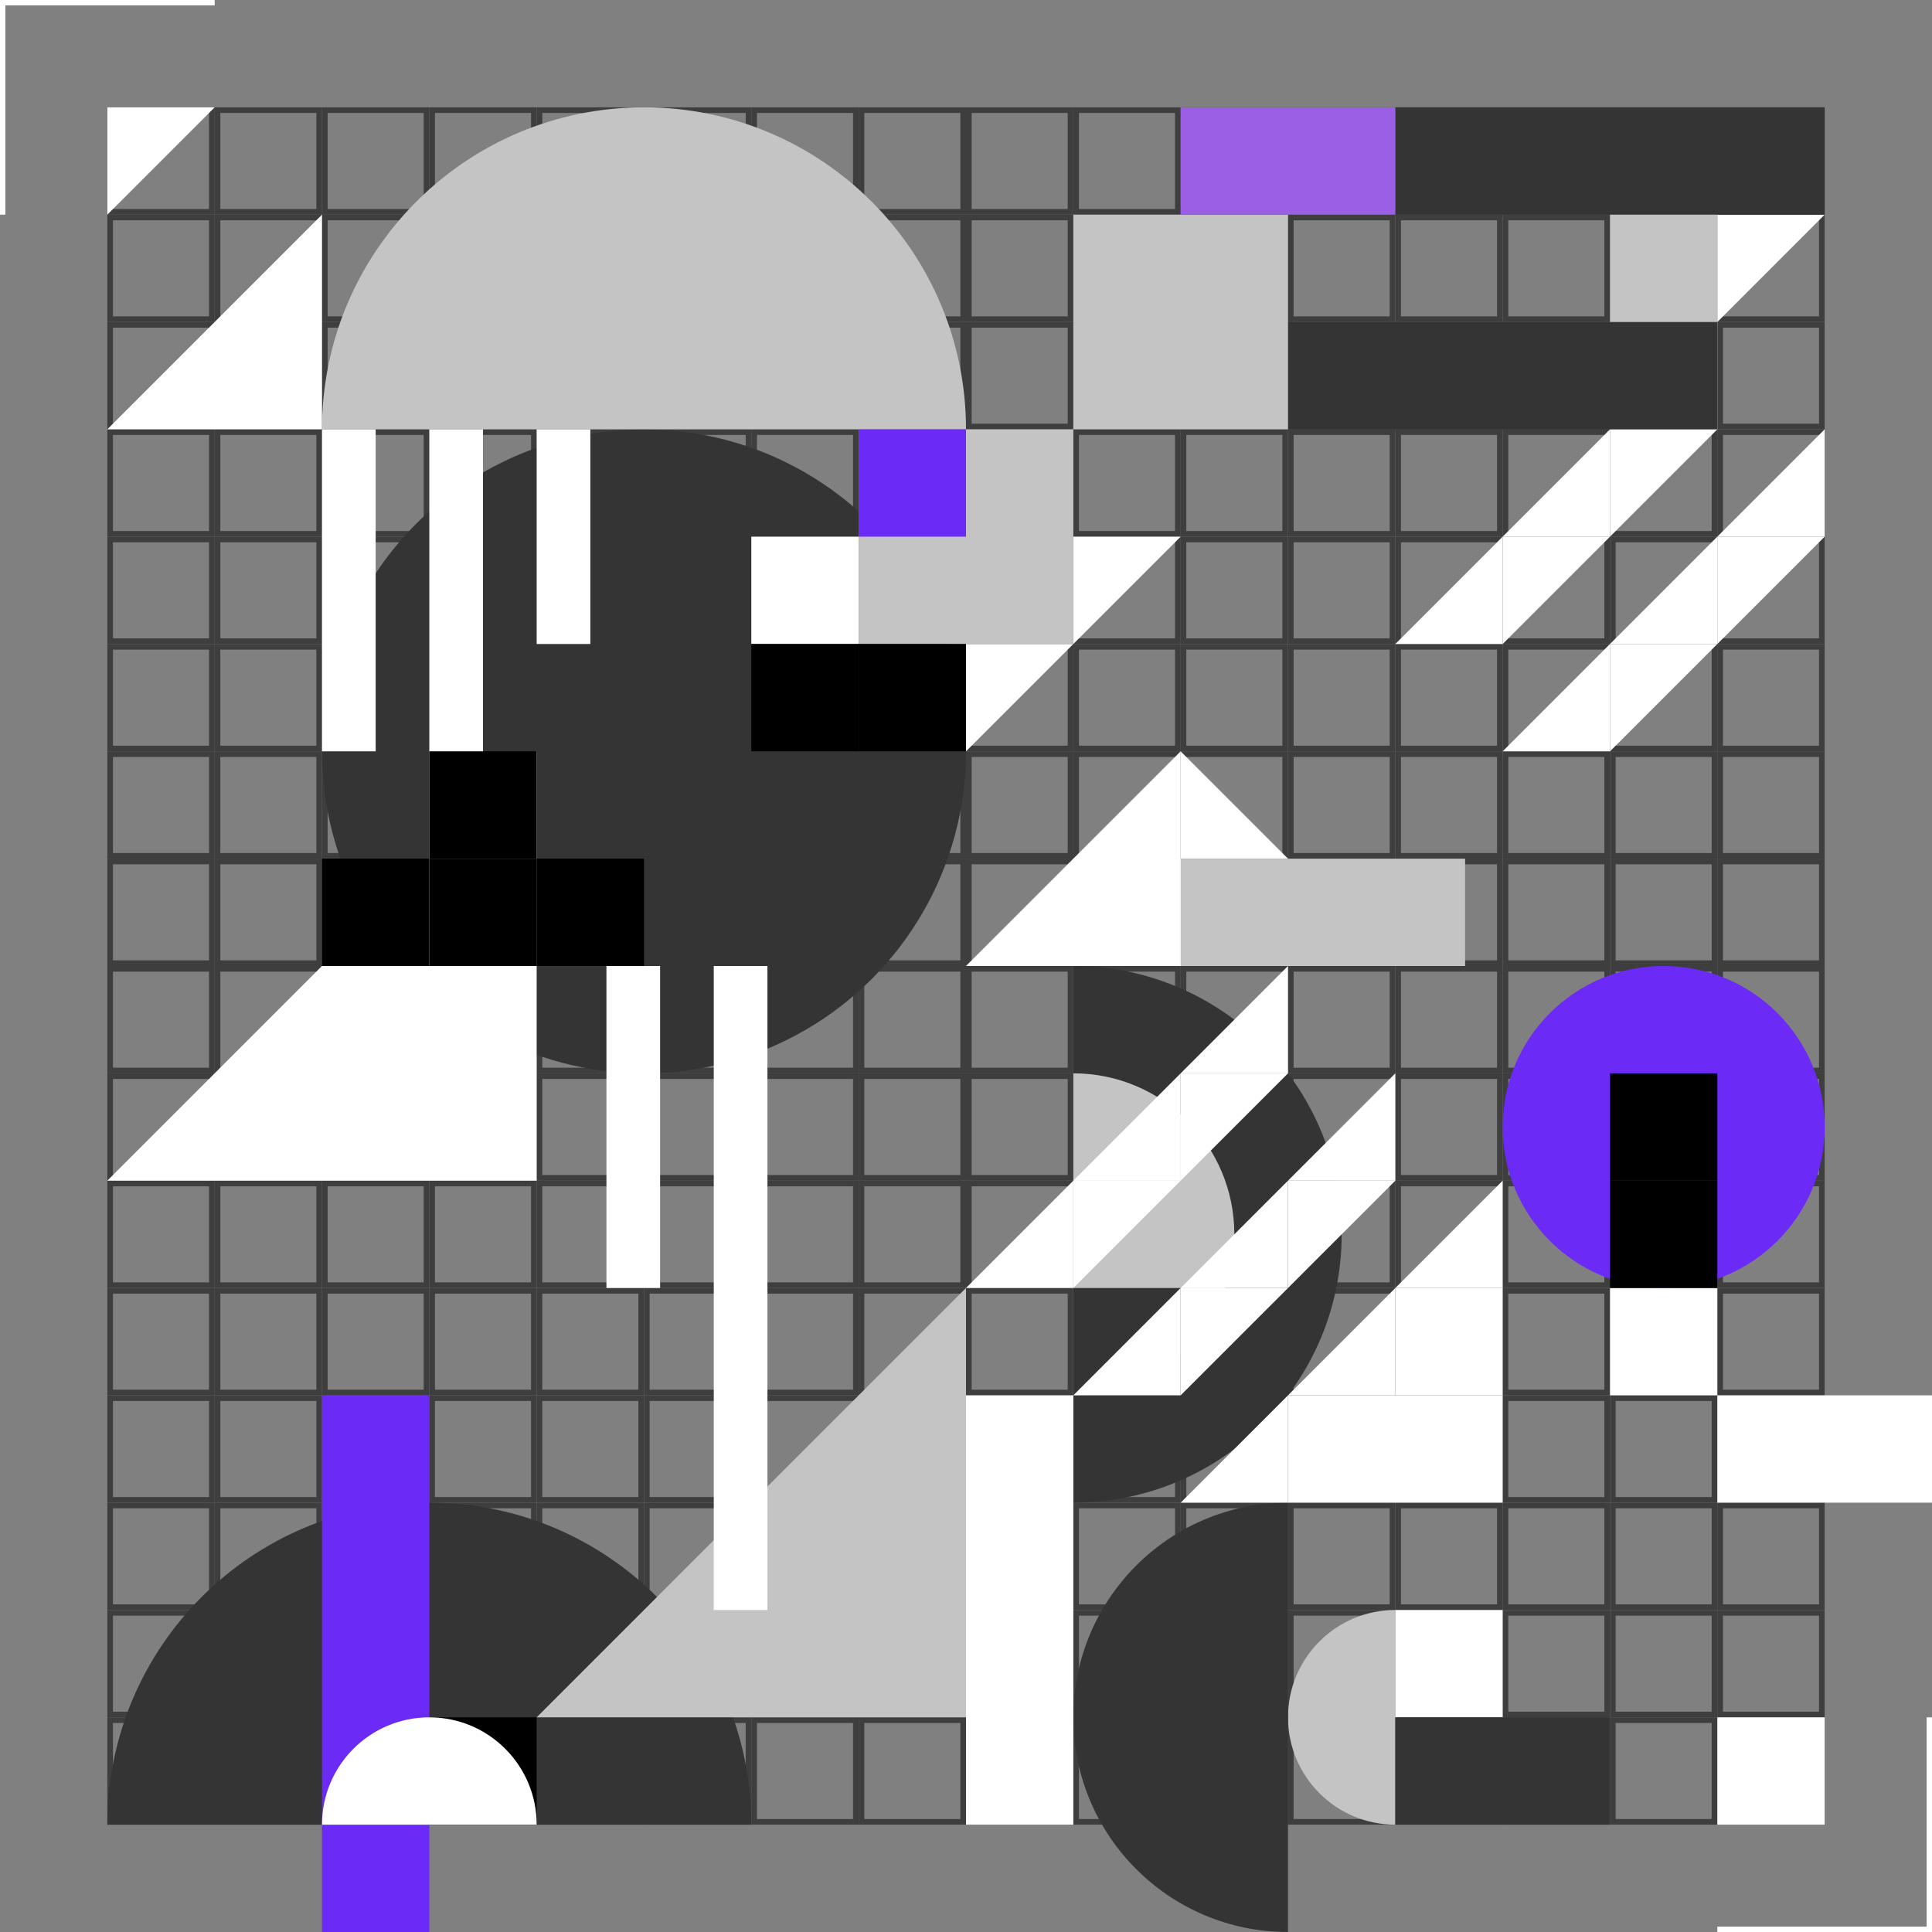 <svg width="343" height="343" viewBox="0 0 343 343" fill="none" xmlns="http://www.w3.org/2000/svg">
<rect x="0" y="0" width="343" height="343" fill="#808080" stroke="none"/>
<rect x="19.555" y="19.555" width="18.056" height="18.056" stroke="#3E3E3E"/>
<rect x="172" y="19.555" width="18.056" height="18.056" stroke="#3E3E3E"/>
<rect x="19.555" y="172" width="18.056" height="18.056" stroke="#3E3E3E"/>
<rect x="172" y="172" width="18.056" height="18.056" stroke="#3E3E3E"/>
<rect x="95.778" y="19.555" width="18.056" height="18.056" stroke="#3E3E3E"/>
<rect x="248.222" y="19.555" width="18.056" height="18.056" stroke="#3E3E3E"/>
<rect x="95.778" y="172" width="18.056" height="18.056" stroke="#3E3E3E"/>
<rect x="248.222" y="172" width="18.056" height="18.056" stroke="#3E3E3E"/>
<rect x="95.778" y="95.778" width="18.056" height="18.056" stroke="#3E3E3E"/>
<rect x="248.222" y="95.778" width="18.056" height="18.056" stroke="#3E3E3E"/>
<rect x="95.778" y="248.222" width="18.056" height="18.056" stroke="#3E3E3E"/>
<rect x="248.222" y="248.222" width="18.056" height="18.056" stroke="#3E3E3E"/>
<rect x="19.555" y="95.778" width="18.056" height="18.056" stroke="#3E3E3E"/>
<rect x="172" y="95.778" width="18.056" height="18.056" stroke="#3E3E3E"/>
<rect x="19.555" y="248.222" width="18.056" height="18.056" stroke="#3E3E3E"/>
<rect x="172" y="248.222" width="18.056" height="18.056" stroke="#3E3E3E"/>
<rect x="19.555" y="57.667" width="18.056" height="18.056" stroke="#3E3E3E"/>
<rect x="172" y="57.667" width="18.056" height="18.056" stroke="#3E3E3E"/>
<rect x="19.555" y="210.111" width="18.056" height="18.056" stroke="#3E3E3E"/>
<rect x="172" y="210.111" width="18.056" height="18.056" stroke="#3E3E3E"/>
<rect x="95.778" y="57.667" width="18.056" height="18.056" stroke="#3E3E3E"/>
<rect x="248.222" y="57.667" width="18.056" height="18.056" stroke="#3E3E3E"/>
<rect x="95.778" y="210.111" width="18.056" height="18.056" stroke="#3E3E3E"/>
<rect x="248.222" y="210.111" width="18.056" height="18.056" stroke="#3E3E3E"/>
<rect x="95.778" y="133.889" width="18.056" height="18.056" stroke="#3E3E3E"/>
<rect x="248.222" y="133.889" width="18.056" height="18.056" stroke="#3E3E3E"/>
<rect x="95.778" y="286.333" width="18.056" height="18.056" stroke="#3E3E3E"/>
<rect x="248.222" y="286.333" width="18.056" height="18.056" stroke="#3E3E3E"/>
<rect x="19.555" y="133.889" width="18.056" height="18.056" stroke="#3E3E3E"/>
<rect x="172" y="133.889" width="18.056" height="18.056" stroke="#3E3E3E"/>
<rect x="19.555" y="286.333" width="18.056" height="18.056" stroke="#3E3E3E"/>
<rect x="172" y="286.333" width="18.056" height="18.056" stroke="#3E3E3E"/>
<rect x="57.666" y="19.555" width="18.056" height="18.056" stroke="#3E3E3E"/>
<rect x="210.111" y="19.555" width="18.056" height="18.056" stroke="#3E3E3E"/>
<rect x="57.666" y="172" width="18.056" height="18.056" stroke="#3E3E3E"/>
<rect x="210.111" y="172" width="18.056" height="18.056" stroke="#3E3E3E"/>
<rect x="133.889" y="19.555" width="18.056" height="18.056" stroke="#3E3E3E"/>
<rect x="286.333" y="19.555" width="18.056" height="18.056" stroke="#3E3E3E"/>
<rect x="133.889" y="172" width="18.056" height="18.056" stroke="#3E3E3E"/>
<rect x="286.333" y="172" width="18.056" height="18.056" stroke="#3E3E3E"/>
<rect x="133.889" y="95.778" width="18.056" height="18.056" stroke="#3E3E3E"/>
<rect x="286.333" y="95.778" width="18.056" height="18.056" stroke="#3E3E3E"/>
<rect x="133.889" y="248.222" width="18.056" height="18.056" stroke="#3E3E3E"/>
<rect x="286.333" y="248.222" width="18.056" height="18.056" stroke="#3E3E3E"/>
<rect x="57.666" y="95.778" width="18.056" height="18.056" stroke="#3E3E3E"/>
<rect x="210.111" y="95.778" width="18.056" height="18.056" stroke="#3E3E3E"/>
<rect x="57.666" y="248.222" width="18.056" height="18.056" stroke="#3E3E3E"/>
<rect x="210.111" y="248.222" width="18.056" height="18.056" stroke="#3E3E3E"/>
<rect x="57.666" y="57.667" width="18.056" height="18.056" stroke="#3E3E3E"/>
<rect x="210.111" y="57.667" width="18.056" height="18.056" stroke="#3E3E3E"/>
<rect x="57.666" y="210.111" width="18.056" height="18.056" stroke="#3E3E3E"/>
<rect x="210.111" y="210.111" width="18.056" height="18.056" stroke="#3E3E3E"/>
<rect x="133.889" y="57.667" width="18.056" height="18.056" stroke="#3E3E3E"/>
<rect x="286.333" y="57.667" width="18.056" height="18.056" stroke="#3E3E3E"/>
<rect x="133.889" y="210.111" width="18.056" height="18.056" stroke="#3E3E3E"/>
<rect x="286.333" y="210.111" width="18.056" height="18.056" stroke="#3E3E3E"/>
<rect x="133.889" y="133.889" width="18.056" height="18.056" stroke="#3E3E3E"/>
<rect x="286.333" y="133.889" width="18.056" height="18.056" stroke="#3E3E3E"/>
<rect x="133.889" y="286.333" width="18.056" height="18.056" stroke="#3E3E3E"/>
<rect x="286.333" y="286.333" width="18.056" height="18.056" stroke="#3E3E3E"/>
<rect x="57.666" y="133.889" width="18.056" height="18.056" stroke="#3E3E3E"/>
<rect x="210.111" y="133.889" width="18.056" height="18.056" stroke="#3E3E3E"/>
<rect x="57.666" y="286.333" width="18.056" height="18.056" stroke="#3E3E3E"/>
<rect x="210.111" y="286.333" width="18.056" height="18.056" stroke="#3E3E3E"/>
<rect x="19.555" y="38.611" width="18.056" height="18.056" stroke="#3E3E3E"/>
<rect x="172" y="38.611" width="18.056" height="18.056" stroke="#3E3E3E"/>
<rect x="19.555" y="191.056" width="18.056" height="18.056" stroke="#3E3E3E"/>
<rect x="172" y="191.056" width="18.056" height="18.056" stroke="#3E3E3E"/>
<rect x="95.778" y="38.611" width="18.056" height="18.056" stroke="#3E3E3E"/>
<rect x="248.222" y="38.611" width="18.056" height="18.056" stroke="#3E3E3E"/>
<rect x="95.778" y="191.056" width="18.056" height="18.056" stroke="#3E3E3E"/>
<rect x="248.222" y="191.056" width="18.056" height="18.056" stroke="#3E3E3E"/>
<rect x="95.778" y="114.833" width="18.056" height="18.056" stroke="#3E3E3E"/>
<rect x="248.222" y="114.833" width="18.056" height="18.056" stroke="#3E3E3E"/>
<rect x="95.778" y="267.278" width="18.056" height="18.056" stroke="#3E3E3E"/>
<rect x="248.222" y="267.278" width="18.056" height="18.056" stroke="#3E3E3E"/>
<rect x="19.555" y="114.833" width="18.056" height="18.056" stroke="#3E3E3E"/>
<rect x="172" y="114.833" width="18.056" height="18.056" stroke="#3E3E3E"/>
<rect x="19.555" y="267.278" width="18.056" height="18.056" stroke="#3E3E3E"/>
<rect x="172" y="267.278" width="18.056" height="18.056" stroke="#3E3E3E"/>
<rect x="19.555" y="76.722" width="18.056" height="18.056" stroke="#3E3E3E"/>
<rect x="172" y="76.722" width="18.056" height="18.056" stroke="#3E3E3E"/>
<rect x="19.555" y="229.167" width="18.056" height="18.056" stroke="#3E3E3E"/>
<rect x="172" y="229.167" width="18.056" height="18.056" stroke="#3E3E3E"/>
<rect x="95.778" y="76.722" width="18.056" height="18.056" stroke="#3E3E3E"/>
<rect x="248.222" y="76.722" width="18.056" height="18.056" stroke="#3E3E3E"/>
<rect x="95.778" y="229.167" width="18.056" height="18.056" stroke="#3E3E3E"/>
<rect x="248.222" y="229.167" width="18.056" height="18.056" stroke="#3E3E3E"/>
<rect x="95.778" y="152.944" width="18.056" height="18.056" stroke="#3E3E3E"/>
<rect x="248.222" y="152.944" width="18.056" height="18.056" stroke="#3E3E3E"/>
<rect x="95.778" y="305.389" width="18.056" height="18.056" stroke="#3E3E3E"/>
<rect x="248.222" y="305.389" width="18.056" height="18.056" stroke="#3E3E3E"/>
<rect x="19.555" y="152.944" width="18.056" height="18.056" stroke="#3E3E3E"/>
<rect x="172" y="152.944" width="18.056" height="18.056" stroke="#3E3E3E"/>
<rect x="19.555" y="305.389" width="18.056" height="18.056" stroke="#3E3E3E"/>
<rect x="172" y="305.389" width="18.056" height="18.056" stroke="#3E3E3E"/>
<rect x="57.666" y="38.611" width="18.056" height="18.056" stroke="#3E3E3E"/>
<rect x="210.111" y="38.611" width="18.056" height="18.056" stroke="#3E3E3E"/>
<rect x="57.666" y="191.056" width="18.056" height="18.056" stroke="#3E3E3E"/>
<rect x="210.111" y="191.056" width="18.056" height="18.056" stroke="#3E3E3E"/>
<rect x="133.889" y="38.611" width="18.056" height="18.056" stroke="#3E3E3E"/>
<rect x="286.333" y="38.611" width="18.056" height="18.056" stroke="#3E3E3E"/>
<rect x="133.889" y="191.056" width="18.056" height="18.056" stroke="#3E3E3E"/>
<rect x="286.333" y="191.056" width="18.056" height="18.056" stroke="#3E3E3E"/>
<rect x="133.889" y="114.833" width="18.056" height="18.056" stroke="#3E3E3E"/>
<rect x="286.333" y="114.833" width="18.056" height="18.056" stroke="#3E3E3E"/>
<rect x="133.889" y="267.278" width="18.056" height="18.056" stroke="#3E3E3E"/>
<rect x="286.333" y="267.278" width="18.056" height="18.056" stroke="#3E3E3E"/>
<rect x="57.666" y="114.833" width="18.056" height="18.056" stroke="#3E3E3E"/>
<rect x="210.111" y="114.833" width="18.056" height="18.056" stroke="#3E3E3E"/>
<rect x="57.666" y="267.278" width="18.056" height="18.056" stroke="#3E3E3E"/>
<rect x="210.111" y="267.278" width="18.056" height="18.056" stroke="#3E3E3E"/>
<rect x="57.666" y="76.722" width="18.056" height="18.056" stroke="#3E3E3E"/>
<rect x="210.111" y="76.722" width="18.056" height="18.056" stroke="#3E3E3E"/>
<rect x="57.666" y="229.167" width="18.056" height="18.056" stroke="#3E3E3E"/>
<rect x="210.111" y="229.167" width="18.056" height="18.056" stroke="#3E3E3E"/>
<rect x="133.889" y="76.722" width="18.056" height="18.056" stroke="#3E3E3E"/>
<rect x="286.333" y="76.722" width="18.056" height="18.056" stroke="#3E3E3E"/>
<rect x="133.889" y="229.167" width="18.056" height="18.056" stroke="#3E3E3E"/>
<rect x="286.333" y="229.167" width="18.056" height="18.056" stroke="#3E3E3E"/>
<rect x="133.889" y="152.944" width="18.056" height="18.056" stroke="#3E3E3E"/>
<rect x="286.333" y="152.944" width="18.056" height="18.056" stroke="#3E3E3E"/>
<rect x="133.889" y="305.389" width="18.056" height="18.056" stroke="#3E3E3E"/>
<rect x="286.333" y="305.389" width="18.056" height="18.056" stroke="#3E3E3E"/>
<rect x="57.666" y="152.944" width="18.056" height="18.056" stroke="#3E3E3E"/>
<rect x="210.111" y="152.944" width="18.056" height="18.056" stroke="#3E3E3E"/>
<rect x="57.666" y="305.389" width="18.056" height="18.056" stroke="#3E3E3E"/>
<rect x="210.111" y="305.389" width="18.056" height="18.056" stroke="#3E3E3E"/>
<rect x="38.611" y="19.555" width="18.056" height="18.056" stroke="#3E3E3E"/>
<rect x="191.055" y="19.555" width="18.056" height="18.056" stroke="#3E3E3E"/>
<rect x="38.611" y="172" width="18.056" height="18.056" stroke="#3E3E3E"/>
<rect x="191.055" y="172" width="18.056" height="18.056" stroke="#3E3E3E"/>
<rect x="114.833" y="19.555" width="18.056" height="18.056" stroke="#3E3E3E"/>
<rect x="267.278" y="19.555" width="18.056" height="18.056" stroke="#3E3E3E"/>
<rect x="114.833" y="172" width="18.056" height="18.056" stroke="#3E3E3E"/>
<rect x="267.278" y="172" width="18.056" height="18.056" stroke="#3E3E3E"/>
<rect x="114.833" y="95.778" width="18.056" height="18.056" stroke="#3E3E3E"/>
<rect x="267.278" y="95.778" width="18.056" height="18.056" stroke="#3E3E3E"/>
<rect x="114.833" y="248.222" width="18.056" height="18.056" stroke="#3E3E3E"/>
<rect x="267.278" y="248.222" width="18.056" height="18.056" stroke="#3E3E3E"/>
<rect x="38.611" y="95.778" width="18.056" height="18.056" stroke="#3E3E3E"/>
<rect x="191.055" y="95.778" width="18.056" height="18.056" stroke="#3E3E3E"/>
<rect x="38.611" y="248.222" width="18.056" height="18.056" stroke="#3E3E3E"/>
<rect x="191.055" y="248.222" width="18.056" height="18.056" stroke="#3E3E3E"/>
<rect x="38.611" y="57.667" width="18.056" height="18.056" stroke="#3E3E3E"/>
<rect x="191.055" y="57.667" width="18.056" height="18.056" stroke="#3E3E3E"/>
<rect x="38.611" y="210.111" width="18.056" height="18.056" stroke="#3E3E3E"/>
<rect x="191.055" y="210.111" width="18.056" height="18.056" stroke="#3E3E3E"/>
<rect x="114.833" y="57.667" width="18.056" height="18.056" stroke="#3E3E3E"/>
<rect x="267.278" y="57.667" width="18.056" height="18.056" stroke="#3E3E3E"/>
<rect x="114.833" y="210.111" width="18.056" height="18.056" stroke="#3E3E3E"/>
<rect x="267.278" y="210.111" width="18.056" height="18.056" stroke="#3E3E3E"/>
<rect x="114.833" y="133.889" width="18.056" height="18.056" stroke="#3E3E3E"/>
<rect x="267.278" y="133.889" width="18.056" height="18.056" stroke="#3E3E3E"/>
<rect x="114.833" y="286.333" width="18.056" height="18.056" stroke="#3E3E3E"/>
<rect x="267.278" y="286.333" width="18.056" height="18.056" stroke="#3E3E3E"/>
<rect x="38.611" y="133.889" width="18.056" height="18.056" stroke="#3E3E3E"/>
<rect x="191.055" y="133.889" width="18.056" height="18.056" stroke="#3E3E3E"/>
<rect x="38.611" y="286.333" width="18.056" height="18.056" stroke="#3E3E3E"/>
<rect x="191.055" y="286.333" width="18.056" height="18.056" stroke="#3E3E3E"/>
<rect x="76.722" y="19.555" width="18.056" height="18.056" stroke="#3E3E3E"/>
<rect x="229.167" y="19.555" width="18.056" height="18.056" stroke="#3E3E3E"/>
<rect x="76.722" y="172" width="18.056" height="18.056" stroke="#3E3E3E"/>
<rect x="229.167" y="172" width="18.056" height="18.056" stroke="#3E3E3E"/>
<rect x="152.944" y="19.555" width="18.056" height="18.056" stroke="#3E3E3E"/>
<rect x="305.389" y="19.555" width="18.056" height="18.056" stroke="#3E3E3E"/>
<rect x="152.944" y="172" width="18.056" height="18.056" stroke="#3E3E3E"/>
<rect x="305.389" y="172" width="18.056" height="18.056" stroke="#3E3E3E"/>
<rect x="152.944" y="95.778" width="18.056" height="18.056" stroke="#3E3E3E"/>
<rect x="305.389" y="95.778" width="18.056" height="18.056" stroke="#3E3E3E"/>
<rect x="152.944" y="248.222" width="18.056" height="18.056" stroke="#3E3E3E"/>
<rect x="305.389" y="248.222" width="18.056" height="18.056" stroke="#3E3E3E"/>
<rect x="76.722" y="95.778" width="18.056" height="18.056" stroke="#3E3E3E"/>
<rect x="229.167" y="95.778" width="18.056" height="18.056" stroke="#3E3E3E"/>
<rect x="76.722" y="248.222" width="18.056" height="18.056" stroke="#3E3E3E"/>
<rect x="229.167" y="248.222" width="18.056" height="18.056" stroke="#3E3E3E"/>
<rect x="76.722" y="57.667" width="18.056" height="18.056" stroke="#3E3E3E"/>
<rect x="229.167" y="57.667" width="18.056" height="18.056" stroke="#3E3E3E"/>
<rect x="76.722" y="210.111" width="18.056" height="18.056" stroke="#3E3E3E"/>
<rect x="229.167" y="210.111" width="18.056" height="18.056" stroke="#3E3E3E"/>
<rect x="152.944" y="57.667" width="18.056" height="18.056" stroke="#3E3E3E"/>
<rect x="305.389" y="57.667" width="18.056" height="18.056" stroke="#3E3E3E"/>
<rect x="152.944" y="210.111" width="18.056" height="18.056" stroke="#3E3E3E"/>
<rect x="305.389" y="210.111" width="18.056" height="18.056" stroke="#3E3E3E"/>
<rect x="152.944" y="133.889" width="18.056" height="18.056" stroke="#3E3E3E"/>
<rect x="305.389" y="133.889" width="18.056" height="18.056" stroke="#3E3E3E"/>
<rect x="152.944" y="286.333" width="18.056" height="18.056" stroke="#3E3E3E"/>
<rect x="305.389" y="286.333" width="18.056" height="18.056" stroke="#3E3E3E"/>
<rect x="76.722" y="133.889" width="18.056" height="18.056" stroke="#3E3E3E"/>
<rect x="229.167" y="133.889" width="18.056" height="18.056" stroke="#3E3E3E"/>
<rect x="76.722" y="286.333" width="18.056" height="18.056" stroke="#3E3E3E"/>
<rect x="229.167" y="286.333" width="18.056" height="18.056" stroke="#3E3E3E"/>
<rect x="38.611" y="38.611" width="18.056" height="18.056" stroke="#3E3E3E"/>
<rect x="191.055" y="38.611" width="18.056" height="18.056" stroke="#3E3E3E"/>
<rect x="38.611" y="191.056" width="18.056" height="18.056" stroke="#3E3E3E"/>
<rect x="191.055" y="191.056" width="18.056" height="18.056" stroke="#3E3E3E"/>
<rect x="114.833" y="38.611" width="18.056" height="18.056" stroke="#3E3E3E"/>
<rect x="267.278" y="38.611" width="18.056" height="18.056" stroke="#3E3E3E"/>
<rect x="114.833" y="191.056" width="18.056" height="18.056" stroke="#3E3E3E"/>
<rect x="267.278" y="191.056" width="18.056" height="18.056" stroke="#3E3E3E"/>
<rect x="114.833" y="114.833" width="18.056" height="18.056" stroke="#3E3E3E"/>
<rect x="267.278" y="114.833" width="18.056" height="18.056" stroke="#3E3E3E"/>
<rect x="114.833" y="267.278" width="18.056" height="18.056" stroke="#3E3E3E"/>
<rect x="267.278" y="267.278" width="18.056" height="18.056" stroke="#3E3E3E"/>
<rect x="38.611" y="114.833" width="18.056" height="18.056" stroke="#3E3E3E"/>
<rect x="191.055" y="114.833" width="18.056" height="18.056" stroke="#3E3E3E"/>
<rect x="38.611" y="267.278" width="18.056" height="18.056" stroke="#3E3E3E"/>
<rect x="191.055" y="267.278" width="18.056" height="18.056" stroke="#3E3E3E"/>
<rect x="38.611" y="76.722" width="18.056" height="18.056" stroke="#3E3E3E"/>
<rect x="191.055" y="76.722" width="18.056" height="18.056" stroke="#3E3E3E"/>
<rect x="38.611" y="229.167" width="18.056" height="18.056" stroke="#3E3E3E"/>
<rect x="191.055" y="229.167" width="18.056" height="18.056" stroke="#3E3E3E"/>
<rect x="114.833" y="76.722" width="18.056" height="18.056" stroke="#3E3E3E"/>
<rect x="267.278" y="76.722" width="18.056" height="18.056" stroke="#3E3E3E"/>
<rect x="114.833" y="229.167" width="18.056" height="18.056" stroke="#3E3E3E"/>
<rect x="267.278" y="229.167" width="18.056" height="18.056" stroke="#3E3E3E"/>
<rect x="114.833" y="152.944" width="18.056" height="18.056" stroke="#3E3E3E"/>
<rect x="267.278" y="152.944" width="18.056" height="18.056" stroke="#3E3E3E"/>
<rect x="114.833" y="305.389" width="18.056" height="18.056" stroke="#3E3E3E"/>
<rect x="267.278" y="305.389" width="18.056" height="18.056" stroke="#3E3E3E"/>
<rect x="38.611" y="152.944" width="18.056" height="18.056" stroke="#3E3E3E"/>
<rect x="191.055" y="152.944" width="18.056" height="18.056" stroke="#3E3E3E"/>
<rect x="38.611" y="305.389" width="18.056" height="18.056" stroke="#3E3E3E"/>
<rect x="191.055" y="305.389" width="18.056" height="18.056" stroke="#3E3E3E"/>
<rect x="76.722" y="38.611" width="18.056" height="18.056" stroke="#3E3E3E"/>
<rect x="229.167" y="38.611" width="18.056" height="18.056" stroke="#3E3E3E"/>
<rect x="76.722" y="191.056" width="18.056" height="18.056" stroke="#3E3E3E"/>
<rect x="229.167" y="191.056" width="18.056" height="18.056" stroke="#3E3E3E"/>
<rect x="152.944" y="38.611" width="18.056" height="18.056" stroke="#3E3E3E"/>
<rect x="305.389" y="38.611" width="18.056" height="18.056" stroke="#3E3E3E"/>
<rect x="152.944" y="191.056" width="18.056" height="18.056" stroke="#3E3E3E"/>
<rect x="305.389" y="191.056" width="18.056" height="18.056" stroke="#3E3E3E"/>
<rect x="152.944" y="114.833" width="18.056" height="18.056" stroke="#3E3E3E"/>
<rect x="305.389" y="114.833" width="18.056" height="18.056" stroke="#3E3E3E"/>
<rect x="152.944" y="267.278" width="18.056" height="18.056" stroke="#3E3E3E"/>
<rect x="305.389" y="267.278" width="18.056" height="18.056" stroke="#3E3E3E"/>
<rect x="76.722" y="114.833" width="18.056" height="18.056" stroke="#3E3E3E"/>
<rect x="229.167" y="114.833" width="18.056" height="18.056" stroke="#3E3E3E"/>
<rect x="76.722" y="267.278" width="18.056" height="18.056" stroke="#3E3E3E"/>
<rect x="229.167" y="267.278" width="18.056" height="18.056" stroke="#3E3E3E"/>
<rect x="76.722" y="76.722" width="18.056" height="18.056" stroke="#3E3E3E"/>
<rect x="229.167" y="76.722" width="18.056" height="18.056" stroke="#3E3E3E"/>
<rect x="76.722" y="229.167" width="18.056" height="18.056" stroke="#3E3E3E"/>
<rect x="229.167" y="229.167" width="18.056" height="18.056" stroke="#3E3E3E"/>
<rect x="152.944" y="76.722" width="18.056" height="18.056" stroke="#3E3E3E"/>
<rect x="305.389" y="76.722" width="18.056" height="18.056" stroke="#3E3E3E"/>
<rect x="152.944" y="229.167" width="18.056" height="18.056" stroke="#3E3E3E"/>
<rect x="305.389" y="229.167" width="18.056" height="18.056" stroke="#3E3E3E"/>
<rect x="152.944" y="152.944" width="18.056" height="18.056" stroke="#3E3E3E"/>
<rect x="305.389" y="152.944" width="18.056" height="18.056" stroke="#3E3E3E"/>
<rect x="152.944" y="305.389" width="18.056" height="18.056" stroke="#3E3E3E"/>
<rect x="305.389" y="305.389" width="18.056" height="18.056" stroke="#3E3E3E"/>
<rect x="76.722" y="152.944" width="18.056" height="18.056" stroke="#3E3E3E"/>
<rect x="229.167" y="152.944" width="18.056" height="18.056" stroke="#3E3E3E"/>
<rect x="76.722" y="305.389" width="18.056" height="18.056" stroke="#3E3E3E"/>
<rect x="229.167" y="305.389" width="18.056" height="18.056" stroke="#3E3E3E"/>
<path d="M190.555 266.778C216.866 266.778 238.194 245.449 238.194 219.139C238.194 192.829 216.866 171.5 190.555 171.5V266.778Z" fill="#343434"/>
<path d="M247.722 285.833C237.198 285.833 228.667 294.365 228.667 304.889C228.667 315.413 237.198 323.944 247.722 323.944L247.722 285.833Z" fill="#C4C4C4"/>
<path d="M228.667 266.778C207.618 266.778 190.555 283.841 190.555 304.889C190.555 325.937 207.618 343 228.667 343L228.667 266.778Z" fill="#343434"/>
<rect x="171.5" y="247.722" width="19.056" height="76.222" fill="white"/>
<path d="M190.555 247.722C206.342 247.722 219.139 234.925 219.139 219.139C219.139 203.353 206.342 190.556 190.555 190.556V247.722Z" fill="#C4C4C4"/>
<path d="M247.722 247.722V228.667L228.667 247.722H247.722Z" fill="white"/>
<path d="M228.667 266.778V247.722L209.611 266.778H228.667Z" fill="white"/>
<path d="M228.667 228.667V209.611L209.611 228.667H228.667Z" fill="white"/>
<path d="M209.611 209.611V190.556L190.555 209.611H209.611Z" fill="white"/>
<path d="M76.222 266.778C44.65 266.778 19.055 292.372 19.055 323.944L133.389 323.944C133.389 292.372 107.794 266.778 76.222 266.778Z" fill="#343434"/>
<rect x="57.166" y="247.722" width="19.056" height="95.278" fill="#6C2AF6"/>
<rect x="76.222" y="304.889" width="19.056" height="19.056" fill="black"/>
<path d="M76.222 304.889C65.698 304.889 57.166 313.42 57.166 323.945L95.278 323.945C95.278 313.42 86.746 304.889 76.222 304.889Z" fill="white"/>
<path d="M304.889 114.333V95.278L285.833 114.333H304.889Z" fill="white"/>
<path d="M285.833 95.278V76.222L266.778 95.278H285.833Z" fill="white"/>
<path d="M190.555 228.667V209.611L171.5 228.667H190.555Z" fill="white"/>
<path d="M285.833 133.389V114.333L266.778 133.389H285.833Z" fill="white"/>
<path d="M266.778 114.333V95.278L247.722 114.333H266.778Z" fill="white"/>
<path d="M171.5 304.889V228.667L95.278 304.889H171.5Z" fill="#C4C4C4"/>
<path d="M266.778 228.667V209.611L247.722 228.667H266.778Z" fill="white"/>
<path d="M247.722 209.611V190.556L228.667 209.611H247.722Z" fill="white"/>
<path d="M209.611 152.444L228.667 152.444L209.611 133.389L209.611 152.444Z" fill="white"/>
<path d="M171.5 114.333L171.5 133.389L190.555 114.333L171.5 114.333Z" fill="white"/>
<path d="M190.555 95.278L190.555 114.333L209.611 95.278L190.555 95.278Z" fill="white"/>
<path d="M19.055 19.056L19.055 38.111L38.111 19.056L19.055 19.056Z" fill="white"/>
<path d="M304.889 38.111L304.889 57.167L323.944 38.111L304.889 38.111Z" fill="white"/>
<path d="M228.667 190.556V171.5L209.611 190.556H228.667Z" fill="white"/>
<path d="M323.944 95.278V76.222L304.889 95.278H323.944Z" fill="white"/>
<path d="M304.889 76.222V57.167L285.833 76.222H304.889Z" fill="white"/>
<path d="M228.667 209.611L228.667 228.667L247.722 209.611L228.667 209.611Z" fill="white"/>
<path d="M209.611 228.667L209.611 247.722L228.667 228.667L209.611 228.667Z" fill="white"/>
<path d="M209.611 190.556L209.611 209.611L228.667 190.556L209.611 190.556Z" fill="white"/>
<path d="M304.889 95.278L304.889 114.333L323.944 95.278L304.889 95.278Z" fill="white"/>
<path d="M285.833 76.222L285.833 95.278L304.889 76.222L285.833 76.222Z" fill="white"/>
<path d="M190.555 209.611L190.555 228.667L209.611 209.611L190.555 209.611Z" fill="white"/>
<path d="M285.833 114.333L285.833 133.389L304.889 114.333L285.833 114.333Z" fill="white"/>
<path d="M266.778 95.278L266.778 114.333L285.833 95.278L266.778 95.278Z" fill="white"/>
<circle cx="295.361" cy="200.083" r="28.583" fill="#6C2AF6"/>
<rect x="285.833" y="228.667" width="19.056" height="19.056" fill="white"/>
<rect x="285.833" y="209.611" width="19.056" height="19.056" fill="black"/>
<rect x="285.833" y="190.556" width="19.056" height="19.056" fill="black"/>
<rect x="190.555" y="228.667" width="19.056" height="19.056" fill="#343434"/>
<rect x="247.722" y="228.667" width="19.056" height="19.056" fill="white"/>
<rect x="228.667" y="247.722" width="38.111" height="19.056" fill="white"/>
<rect x="247.722" y="285.833" width="19.056" height="19.056" fill="white"/>
<rect x="304.889" y="247.722" width="38.111" height="19.056" fill="white"/>
<rect x="304.889" y="304.889" width="19.056" height="19.056" fill="white"/>
<rect x="247.722" y="304.889" width="38.111" height="19.056" fill="#343434"/>
<rect x="247.722" y="19.056" width="76.222" height="19.056" fill="#343434"/>
<rect x="228.667" y="57.167" width="76.222" height="19.056" fill="#343434"/>
<path d="M209.611 247.722V228.667L190.555 247.722H209.611Z" fill="white"/>
<circle cx="114.333" cy="133.389" r="57.167" fill="#343434"/>
<path d="M114.333 19.056C82.761 19.056 57.167 44.65 57.167 76.222L171.5 76.222C171.5 44.65 145.906 19.056 114.333 19.056Z" fill="#C4C4C4"/>
<rect x="76.222" y="76.222" width="9.528" height="76.222" fill="white"/>
<rect x="107.664" y="171.5" width="9.528" height="57.167" fill="white"/>
<rect x="126.719" y="171.5" width="9.528" height="114.333" fill="white"/>
<rect x="95.278" y="76.222" width="9.528" height="38.111" fill="white"/>
<rect x="57.167" y="76.222" width="9.528" height="57.167" fill="white"/>
<rect x="133.389" y="95.278" width="19.056" height="19.056" fill="white"/>
<rect x="152.444" y="76.222" width="38.111" height="38.111" fill="#C4C4C4"/>
<rect x="190.556" y="38.111" width="38.111" height="38.111" fill="#C4C4C4"/>
<rect x="202.942" y="152.444" width="57.167" height="19.056" fill="#C4C4C4"/>
<rect x="152.444" y="76.222" width="19.056" height="19.056" fill="#6C2AF6"/>
<rect x="209.611" y="19.056" width="38.111" height="19.056" fill="#9A5FE4"/>
<rect x="133.389" y="114.333" width="19.056" height="19.056" fill="black"/>
<rect x="152.444" y="114.333" width="19.056" height="19.056" fill="black"/>
<rect x="285.833" y="38.111" width="19.056" height="19.056" fill="#C4C4C4"/>
<path d="M95.278 209.611V133.389L19.055 209.611H95.278Z" fill="white"/>
<path d="M209.611 171.5V133.389L171.5 171.5H209.611Z" fill="white"/>
<path d="M57.167 76.222V38.111L19.055 76.222H57.167Z" fill="white"/>
<rect x="57.167" y="152.444" width="19.056" height="19.056" fill="black"/>
<rect x="76.222" y="152.444" width="19.056" height="19.056" fill="black"/>
<rect x="76.222" y="133.389" width="19.056" height="19.056" fill="black"/>
<rect x="95.278" y="152.444" width="19.056" height="19.056" fill="black"/>
<rect x="342.047" y="304.889" width="0.953" height="38.111" fill="white"/>
<rect x="343" y="342.047" width="0.953" height="38.111" transform="rotate(90 343 342.047)" fill="white"/>
<rect x="0.953" y="38.111" width="0.953" height="38.111" transform="rotate(-180 0.953 38.111)" fill="white"/>
<rect y="0.953" width="0.953" height="38.111" transform="rotate(-90 0 0.953)" fill="white"/>
</svg>
